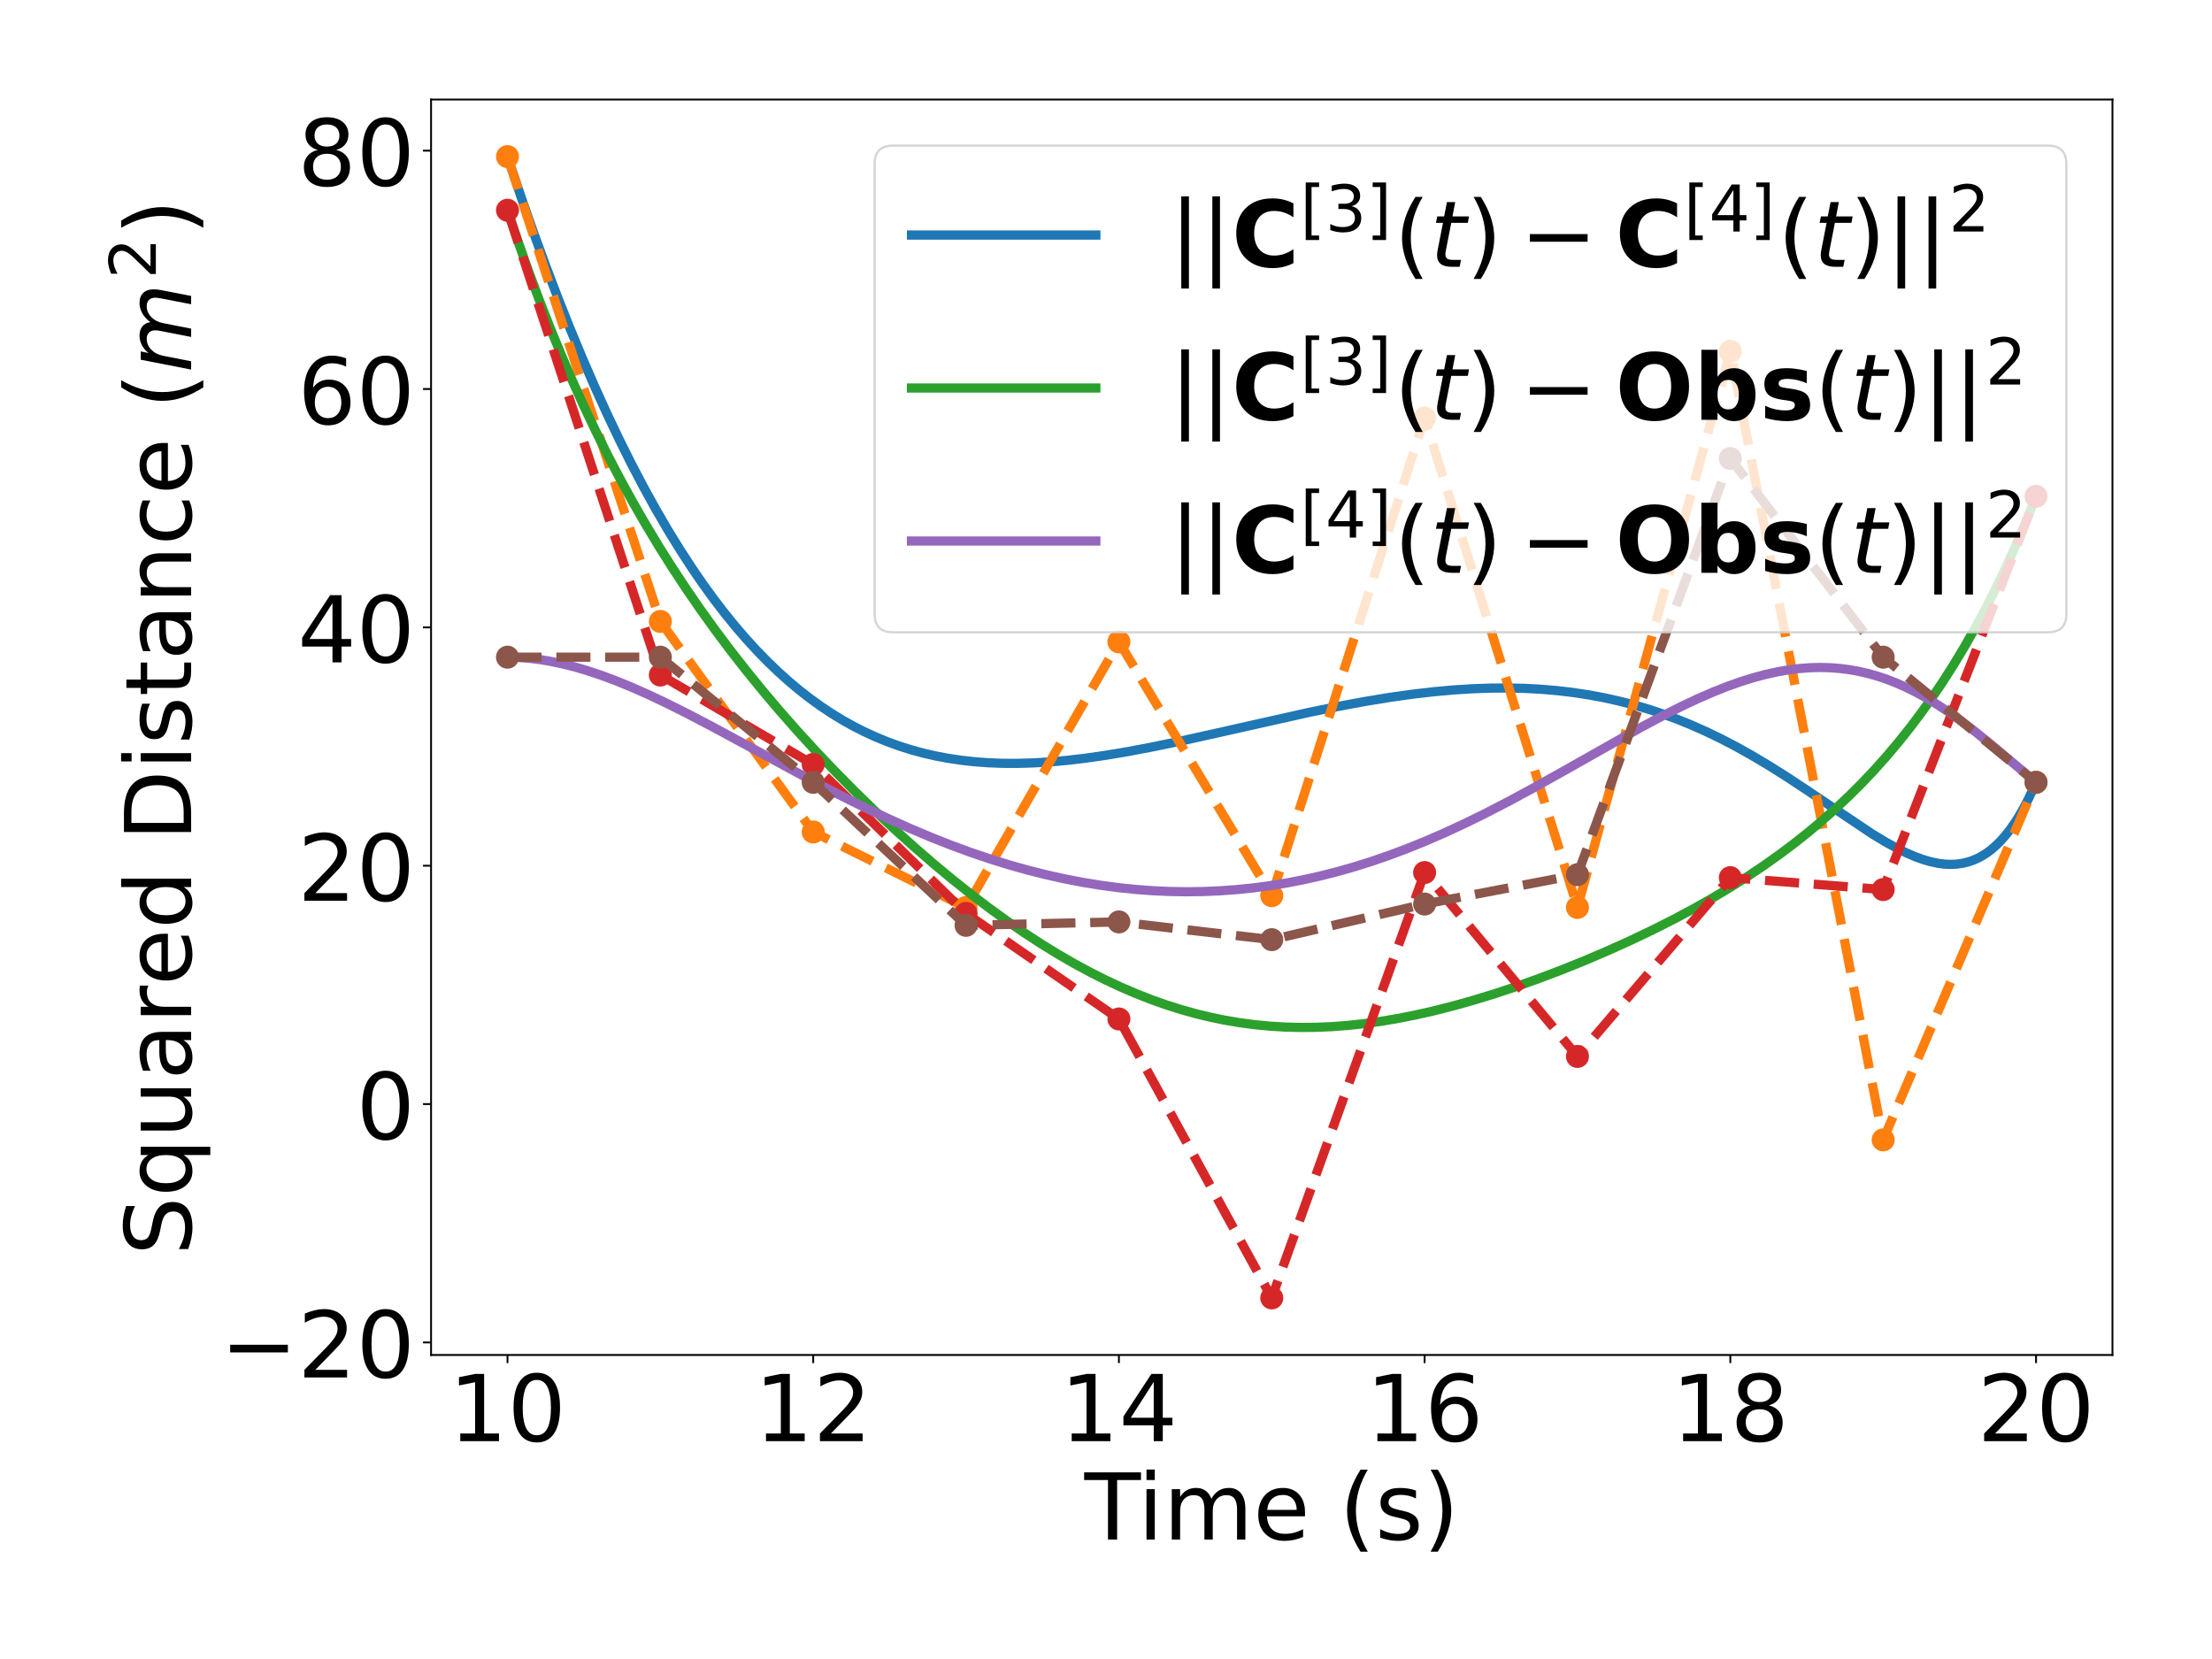 <?xml version="1.0" encoding="utf-8" standalone="no"?>
<!DOCTYPE svg PUBLIC "-//W3C//DTD SVG 1.1//EN"
  "http://www.w3.org/Graphics/SVG/1.1/DTD/svg11.dtd">
<!-- Created with matplotlib (https://matplotlib.org/) -->
<svg height="720pt" version="1.1" viewBox="0 0 959.976 720" width="959.976pt" xmlns="http://www.w3.org/2000/svg" xmlns:xlink="http://www.w3.org/1999/xlink">
 <defs>
  <style type="text/css">*{stroke-linecap:butt;stroke-linejoin:round;}</style>
 </defs>
 <g id="figure_1">
  <g id="patch_1">
   <path d="M 0 720 
L 959.976 720 
L 959.976 0 
L 0 0 
z
" style="fill:#ffffff;"/>
  </g>
  <g id="axes_1">
   <g id="patch_2">
    <path d="M 187.076 588.04 
L 916.776 588.04 
L 916.776 43.2 
L 187.076 43.2 
z
" style="fill:#ffffff;"/>
   </g>
   <g id="matplotlib.axis_1">
    <g id="xtick_1">
     <g id="line2d_1">
      <defs>
       <path d="M 0 0 
L 0 3.5 
" id="maad7dd12cc" style="stroke:#000000;stroke-width:0.8;"/>
      </defs>
      <g>
       <use style="stroke:#000000;stroke-width:0.8;" x="220.244" xlink:href="#maad7dd12cc" y="588.04"/>
      </g>
     </g>
     <g id="text_1">
      <!-- 10 -->
      <g transform="translate(194.794 625.434)scale(0.4 -0.4)">
       <defs>
        <path d="M 12.406 8.297 
L 28.516 8.297 
L 28.516 63.922 
L 10.984 60.406 
L 10.984 69.391 
L 28.422 72.906 
L 38.281 72.906 
L 38.281 8.297 
L 54.391 8.297 
L 54.391 0 
L 12.406 0 
z
" id="DejaVuSans-49"/>
        <path d="M 31.781 66.406 
Q 24.172 66.406 20.328 58.906 
Q 16.5 51.422 16.5 36.375 
Q 16.5 21.391 20.328 13.891 
Q 24.172 6.391 31.781 6.391 
Q 39.453 6.391 43.281 13.891 
Q 47.125 21.391 47.125 36.375 
Q 47.125 51.422 43.281 58.906 
Q 39.453 66.406 31.781 66.406 
z
M 31.781 74.219 
Q 44.047 74.219 50.516 64.516 
Q 56.984 54.828 56.984 36.375 
Q 56.984 17.969 50.516 8.266 
Q 44.047 -1.422 31.781 -1.422 
Q 19.531 -1.422 13.062 8.266 
Q 6.594 17.969 6.594 36.375 
Q 6.594 54.828 13.062 64.516 
Q 19.531 74.219 31.781 74.219 
z
" id="DejaVuSans-48"/>
       </defs>
       <use xlink:href="#DejaVuSans-49"/>
       <use x="63.623" xlink:href="#DejaVuSans-48"/>
      </g>
     </g>
    </g>
    <g id="xtick_2">
     <g id="line2d_2">
      <g>
       <use style="stroke:#000000;stroke-width:0.8;" x="352.917" xlink:href="#maad7dd12cc" y="588.04"/>
      </g>
     </g>
     <g id="text_2">
      <!-- 12 -->
      <g transform="translate(327.467 625.434)scale(0.4 -0.4)">
       <defs>
        <path d="M 19.188 8.297 
L 53.609 8.297 
L 53.609 0 
L 7.328 0 
L 7.328 8.297 
Q 12.938 14.109 22.625 23.891 
Q 32.328 33.688 34.812 36.531 
Q 39.547 41.844 41.422 45.531 
Q 43.312 49.219 43.312 52.781 
Q 43.312 58.594 39.234 62.25 
Q 35.156 65.922 28.609 65.922 
Q 23.969 65.922 18.812 64.312 
Q 13.672 62.703 7.812 59.422 
L 7.812 69.391 
Q 13.766 71.781 18.938 73 
Q 24.125 74.219 28.422 74.219 
Q 39.75 74.219 46.484 68.547 
Q 53.219 62.891 53.219 53.422 
Q 53.219 48.922 51.531 44.891 
Q 49.859 40.875 45.406 35.406 
Q 44.188 33.984 37.641 27.219 
Q 31.109 20.453 19.188 8.297 
z
" id="DejaVuSans-50"/>
       </defs>
       <use xlink:href="#DejaVuSans-49"/>
       <use x="63.623" xlink:href="#DejaVuSans-50"/>
      </g>
     </g>
    </g>
    <g id="xtick_3">
     <g id="line2d_3">
      <g>
       <use style="stroke:#000000;stroke-width:0.8;" x="485.59" xlink:href="#maad7dd12cc" y="588.04"/>
      </g>
     </g>
     <g id="text_3">
      <!-- 14 -->
      <g transform="translate(460.14 625.434)scale(0.4 -0.4)">
       <defs>
        <path d="M 37.797 64.312 
L 12.891 25.391 
L 37.797 25.391 
z
M 35.203 72.906 
L 47.609 72.906 
L 47.609 25.391 
L 58.016 25.391 
L 58.016 17.188 
L 47.609 17.188 
L 47.609 0 
L 37.797 0 
L 37.797 17.188 
L 4.891 17.188 
L 4.891 26.703 
z
" id="DejaVuSans-52"/>
       </defs>
       <use xlink:href="#DejaVuSans-49"/>
       <use x="63.623" xlink:href="#DejaVuSans-52"/>
      </g>
     </g>
    </g>
    <g id="xtick_4">
     <g id="line2d_4">
      <g>
       <use style="stroke:#000000;stroke-width:0.8;" x="618.262" xlink:href="#maad7dd12cc" y="588.04"/>
      </g>
     </g>
     <g id="text_4">
      <!-- 16 -->
      <g transform="translate(592.812 625.434)scale(0.4 -0.4)">
       <defs>
        <path d="M 33.016 40.375 
Q 26.375 40.375 22.484 35.828 
Q 18.609 31.297 18.609 23.391 
Q 18.609 15.531 22.484 10.953 
Q 26.375 6.391 33.016 6.391 
Q 39.656 6.391 43.531 10.953 
Q 47.406 15.531 47.406 23.391 
Q 47.406 31.297 43.531 35.828 
Q 39.656 40.375 33.016 40.375 
z
M 52.594 71.297 
L 52.594 62.312 
Q 48.875 64.062 45.094 64.984 
Q 41.312 65.922 37.594 65.922 
Q 27.828 65.922 22.672 59.328 
Q 17.531 52.734 16.797 39.406 
Q 19.672 43.656 24.016 45.922 
Q 28.375 48.188 33.594 48.188 
Q 44.578 48.188 50.953 41.516 
Q 57.328 34.859 57.328 23.391 
Q 57.328 12.156 50.688 5.359 
Q 44.047 -1.422 33.016 -1.422 
Q 20.359 -1.422 13.672 8.266 
Q 6.984 17.969 6.984 36.375 
Q 6.984 53.656 15.188 63.938 
Q 23.391 74.219 37.203 74.219 
Q 40.922 74.219 44.703 73.484 
Q 48.484 72.75 52.594 71.297 
z
" id="DejaVuSans-54"/>
       </defs>
       <use xlink:href="#DejaVuSans-49"/>
       <use x="63.623" xlink:href="#DejaVuSans-54"/>
      </g>
     </g>
    </g>
    <g id="xtick_5">
     <g id="line2d_5">
      <g>
       <use style="stroke:#000000;stroke-width:0.8;" x="750.935" xlink:href="#maad7dd12cc" y="588.04"/>
      </g>
     </g>
     <g id="text_5">
      <!-- 18 -->
      <g transform="translate(725.485 625.434)scale(0.4 -0.4)">
       <defs>
        <path d="M 31.781 34.625 
Q 24.75 34.625 20.719 30.859 
Q 16.703 27.094 16.703 20.516 
Q 16.703 13.922 20.719 10.156 
Q 24.75 6.391 31.781 6.391 
Q 38.812 6.391 42.859 10.172 
Q 46.922 13.969 46.922 20.516 
Q 46.922 27.094 42.891 30.859 
Q 38.875 34.625 31.781 34.625 
z
M 21.922 38.812 
Q 15.578 40.375 12.031 44.719 
Q 8.5 49.078 8.5 55.328 
Q 8.5 64.062 14.719 69.141 
Q 20.953 74.219 31.781 74.219 
Q 42.672 74.219 48.875 69.141 
Q 55.078 64.062 55.078 55.328 
Q 55.078 49.078 51.531 44.719 
Q 48 40.375 41.703 38.812 
Q 48.828 37.156 52.797 32.312 
Q 56.781 27.484 56.781 20.516 
Q 56.781 9.906 50.312 4.234 
Q 43.844 -1.422 31.781 -1.422 
Q 19.734 -1.422 13.25 4.234 
Q 6.781 9.906 6.781 20.516 
Q 6.781 27.484 10.781 32.312 
Q 14.797 37.156 21.922 38.812 
z
M 18.312 54.391 
Q 18.312 48.734 21.844 45.562 
Q 25.391 42.391 31.781 42.391 
Q 38.141 42.391 41.719 45.562 
Q 45.312 48.734 45.312 54.391 
Q 45.312 60.062 41.719 63.234 
Q 38.141 66.406 31.781 66.406 
Q 25.391 66.406 21.844 63.234 
Q 18.312 60.062 18.312 54.391 
z
" id="DejaVuSans-56"/>
       </defs>
       <use xlink:href="#DejaVuSans-49"/>
       <use x="63.623" xlink:href="#DejaVuSans-56"/>
      </g>
     </g>
    </g>
    <g id="xtick_6">
     <g id="line2d_6">
      <g>
       <use style="stroke:#000000;stroke-width:0.8;" x="883.608" xlink:href="#maad7dd12cc" y="588.04"/>
      </g>
     </g>
     <g id="text_6">
      <!-- 20 -->
      <g transform="translate(858.158 625.434)scale(0.4 -0.4)">
       <use xlink:href="#DejaVuSans-50"/>
       <use x="63.623" xlink:href="#DejaVuSans-48"/>
      </g>
     </g>
    </g>
    <g id="text_7">
     <!-- Time (s) -->
     <g transform="translate(470.61 668.146)scale(0.4 -0.4)">
      <defs>
       <path d="M -0.297 72.906 
L 61.375 72.906 
L 61.375 64.594 
L 35.5 64.594 
L 35.5 0 
L 25.594 0 
L 25.594 64.594 
L -0.297 64.594 
z
" id="DejaVuSans-84"/>
       <path d="M 9.422 54.688 
L 18.406 54.688 
L 18.406 0 
L 9.422 0 
z
M 9.422 75.984 
L 18.406 75.984 
L 18.406 64.594 
L 9.422 64.594 
z
" id="DejaVuSans-105"/>
       <path d="M 52 44.188 
Q 55.375 50.25 60.062 53.125 
Q 64.75 56 71.094 56 
Q 79.641 56 84.281 50.016 
Q 88.922 44.047 88.922 33.016 
L 88.922 0 
L 79.891 0 
L 79.891 32.719 
Q 79.891 40.578 77.094 44.375 
Q 74.312 48.188 68.609 48.188 
Q 61.625 48.188 57.562 43.547 
Q 53.516 38.922 53.516 30.906 
L 53.516 0 
L 44.484 0 
L 44.484 32.719 
Q 44.484 40.625 41.703 44.406 
Q 38.922 48.188 33.109 48.188 
Q 26.219 48.188 22.156 43.531 
Q 18.109 38.875 18.109 30.906 
L 18.109 0 
L 9.078 0 
L 9.078 54.688 
L 18.109 54.688 
L 18.109 46.188 
Q 21.188 51.219 25.484 53.609 
Q 29.781 56 35.688 56 
Q 41.656 56 45.828 52.969 
Q 50 49.953 52 44.188 
z
" id="DejaVuSans-109"/>
       <path d="M 56.203 29.594 
L 56.203 25.203 
L 14.891 25.203 
Q 15.484 15.922 20.484 11.062 
Q 25.484 6.203 34.422 6.203 
Q 39.594 6.203 44.453 7.469 
Q 49.312 8.734 54.109 11.281 
L 54.109 2.781 
Q 49.266 0.734 44.188 -0.344 
Q 39.109 -1.422 33.891 -1.422 
Q 20.797 -1.422 13.156 6.188 
Q 5.516 13.812 5.516 26.812 
Q 5.516 40.234 12.766 48.109 
Q 20.016 56 32.328 56 
Q 43.359 56 49.781 48.891 
Q 56.203 41.797 56.203 29.594 
z
M 47.219 32.234 
Q 47.125 39.594 43.094 43.984 
Q 39.062 48.391 32.422 48.391 
Q 24.906 48.391 20.391 44.141 
Q 15.875 39.891 15.188 32.172 
z
" id="DejaVuSans-101"/>
       <path id="DejaVuSans-32"/>
       <path d="M 31 75.875 
Q 24.469 64.656 21.281 53.656 
Q 18.109 42.672 18.109 31.391 
Q 18.109 20.125 21.312 9.062 
Q 24.516 -2 31 -13.188 
L 23.188 -13.188 
Q 15.875 -1.703 12.234 9.375 
Q 8.594 20.453 8.594 31.391 
Q 8.594 42.281 12.203 53.312 
Q 15.828 64.359 23.188 75.875 
z
" id="DejaVuSans-40"/>
       <path d="M 44.281 53.078 
L 44.281 44.578 
Q 40.484 46.531 36.375 47.5 
Q 32.281 48.484 27.875 48.484 
Q 21.188 48.484 17.844 46.438 
Q 14.5 44.391 14.5 40.281 
Q 14.5 37.156 16.891 35.375 
Q 19.281 33.594 26.516 31.984 
L 29.594 31.297 
Q 39.156 29.25 43.188 25.516 
Q 47.219 21.781 47.219 15.094 
Q 47.219 7.469 41.188 3.016 
Q 35.156 -1.422 24.609 -1.422 
Q 20.219 -1.422 15.453 -0.562 
Q 10.688 0.297 5.422 2 
L 5.422 11.281 
Q 10.406 8.688 15.234 7.391 
Q 20.062 6.109 24.812 6.109 
Q 31.156 6.109 34.562 8.281 
Q 37.984 10.453 37.984 14.406 
Q 37.984 18.062 35.516 20.016 
Q 33.062 21.969 24.703 23.781 
L 21.578 24.516 
Q 13.234 26.266 9.516 29.906 
Q 5.812 33.547 5.812 39.891 
Q 5.812 47.609 11.281 51.797 
Q 16.75 56 26.812 56 
Q 31.781 56 36.172 55.266 
Q 40.578 54.547 44.281 53.078 
z
" id="DejaVuSans-115"/>
       <path d="M 8.016 75.875 
L 15.828 75.875 
Q 23.141 64.359 26.781 53.312 
Q 30.422 42.281 30.422 31.391 
Q 30.422 20.453 26.781 9.375 
Q 23.141 -1.703 15.828 -13.188 
L 8.016 -13.188 
Q 14.5 -2 17.703 9.062 
Q 20.906 20.125 20.906 31.391 
Q 20.906 42.672 17.703 53.656 
Q 14.5 64.656 8.016 75.875 
z
" id="DejaVuSans-41"/>
      </defs>
      <use xlink:href="#DejaVuSans-84"/>
      <use x="57.959" xlink:href="#DejaVuSans-105"/>
      <use x="85.742" xlink:href="#DejaVuSans-109"/>
      <use x="183.154" xlink:href="#DejaVuSans-101"/>
      <use x="244.678" xlink:href="#DejaVuSans-32"/>
      <use x="276.465" xlink:href="#DejaVuSans-40"/>
      <use x="315.479" xlink:href="#DejaVuSans-115"/>
      <use x="367.578" xlink:href="#DejaVuSans-41"/>
     </g>
    </g>
   </g>
   <g id="matplotlib.axis_2">
    <g id="ytick_1">
     <g id="line2d_7">
      <defs>
       <path d="M 0 0 
L -3.5 0 
" id="mf9223ea0e5" style="stroke:#000000;stroke-width:0.8;"/>
      </defs>
      <g>
       <use style="stroke:#000000;stroke-width:0.8;" x="187.076" xlink:href="#mf9223ea0e5" y="582.609"/>
      </g>
     </g>
     <g id="text_8">
      <!-- −20 -->
      <g transform="translate(95.657 597.806)scale(0.4 -0.4)">
       <defs>
        <path d="M 10.594 35.5 
L 73.188 35.5 
L 73.188 27.203 
L 10.594 27.203 
z
" id="DejaVuSans-8722"/>
       </defs>
       <use xlink:href="#DejaVuSans-8722"/>
       <use x="83.789" xlink:href="#DejaVuSans-50"/>
       <use x="147.412" xlink:href="#DejaVuSans-48"/>
      </g>
     </g>
    </g>
    <g id="ytick_2">
     <g id="line2d_8">
      <g>
       <use style="stroke:#000000;stroke-width:0.8;" x="187.076" xlink:href="#mf9223ea0e5" y="479.163"/>
      </g>
     </g>
     <g id="text_9">
      <!-- 0 -->
      <g transform="translate(154.626 494.36)scale(0.4 -0.4)">
       <use xlink:href="#DejaVuSans-48"/>
      </g>
     </g>
    </g>
    <g id="ytick_3">
     <g id="line2d_9">
      <g>
       <use style="stroke:#000000;stroke-width:0.8;" x="187.076" xlink:href="#mf9223ea0e5" y="375.717"/>
      </g>
     </g>
     <g id="text_10">
      <!-- 20 -->
      <g transform="translate(129.176 390.914)scale(0.4 -0.4)">
       <use xlink:href="#DejaVuSans-50"/>
       <use x="63.623" xlink:href="#DejaVuSans-48"/>
      </g>
     </g>
    </g>
    <g id="ytick_4">
     <g id="line2d_10">
      <g>
       <use style="stroke:#000000;stroke-width:0.8;" x="187.076" xlink:href="#mf9223ea0e5" y="272.271"/>
      </g>
     </g>
     <g id="text_11">
      <!-- 40 -->
      <g transform="translate(129.176 287.468)scale(0.4 -0.4)">
       <use xlink:href="#DejaVuSans-52"/>
       <use x="63.623" xlink:href="#DejaVuSans-48"/>
      </g>
     </g>
    </g>
    <g id="ytick_5">
     <g id="line2d_11">
      <g>
       <use style="stroke:#000000;stroke-width:0.8;" x="187.076" xlink:href="#mf9223ea0e5" y="168.825"/>
      </g>
     </g>
     <g id="text_12">
      <!-- 60 -->
      <g transform="translate(129.176 184.022)scale(0.4 -0.4)">
       <use xlink:href="#DejaVuSans-54"/>
       <use x="63.623" xlink:href="#DejaVuSans-48"/>
      </g>
     </g>
    </g>
    <g id="ytick_6">
     <g id="line2d_12">
      <g>
       <use style="stroke:#000000;stroke-width:0.8;" x="187.076" xlink:href="#mf9223ea0e5" y="65.379"/>
      </g>
     </g>
     <g id="text_13">
      <!-- 80 -->
      <g transform="translate(129.176 80.576)scale(0.4 -0.4)">
       <use xlink:href="#DejaVuSans-56"/>
       <use x="63.623" xlink:href="#DejaVuSans-48"/>
      </g>
     </g>
    </g>
    <g id="text_14">
     <!-- Squared Distance $(m^2)$ -->
     <g transform="translate(83.257 544.82)rotate(-90)scale(0.4 -0.4)">
      <defs>
       <path d="M 53.516 70.516 
L 53.516 60.891 
Q 47.906 63.578 42.922 64.891 
Q 37.938 66.219 33.297 66.219 
Q 25.25 66.219 20.875 63.094 
Q 16.5 59.969 16.5 54.203 
Q 16.5 49.359 19.406 46.891 
Q 22.312 44.438 30.422 42.922 
L 36.375 41.703 
Q 47.406 39.594 52.656 34.297 
Q 57.906 29 57.906 20.125 
Q 57.906 9.516 50.797 4.047 
Q 43.703 -1.422 29.984 -1.422 
Q 24.812 -1.422 18.969 -0.25 
Q 13.141 0.922 6.891 3.219 
L 6.891 13.375 
Q 12.891 10.016 18.656 8.297 
Q 24.422 6.594 29.984 6.594 
Q 38.422 6.594 43.016 9.906 
Q 47.609 13.234 47.609 19.391 
Q 47.609 24.75 44.312 27.781 
Q 41.016 30.812 33.5 32.328 
L 27.484 33.5 
Q 16.453 35.688 11.516 40.375 
Q 6.594 45.062 6.594 53.422 
Q 6.594 63.094 13.406 68.656 
Q 20.219 74.219 32.172 74.219 
Q 37.312 74.219 42.625 73.281 
Q 47.953 72.359 53.516 70.516 
z
" id="DejaVuSans-83"/>
       <path d="M 14.797 27.297 
Q 14.797 17.391 18.875 11.75 
Q 22.953 6.109 30.078 6.109 
Q 37.203 6.109 41.297 11.75 
Q 45.406 17.391 45.406 27.297 
Q 45.406 37.203 41.297 42.844 
Q 37.203 48.484 30.078 48.484 
Q 22.953 48.484 18.875 42.844 
Q 14.797 37.203 14.797 27.297 
z
M 45.406 8.203 
Q 42.578 3.328 38.25 0.953 
Q 33.938 -1.422 27.875 -1.422 
Q 17.969 -1.422 11.734 6.484 
Q 5.516 14.406 5.516 27.297 
Q 5.516 40.188 11.734 48.094 
Q 17.969 56 27.875 56 
Q 33.938 56 38.25 53.625 
Q 42.578 51.266 45.406 46.391 
L 45.406 54.688 
L 54.391 54.688 
L 54.391 -20.797 
L 45.406 -20.797 
z
" id="DejaVuSans-113"/>
       <path d="M 8.5 21.578 
L 8.5 54.688 
L 17.484 54.688 
L 17.484 21.922 
Q 17.484 14.156 20.5 10.266 
Q 23.531 6.391 29.594 6.391 
Q 36.859 6.391 41.078 11.031 
Q 45.312 15.672 45.312 23.688 
L 45.312 54.688 
L 54.297 54.688 
L 54.297 0 
L 45.312 0 
L 45.312 8.406 
Q 42.047 3.422 37.719 1 
Q 33.406 -1.422 27.688 -1.422 
Q 18.266 -1.422 13.375 4.438 
Q 8.5 10.297 8.5 21.578 
z
M 31.109 56 
z
" id="DejaVuSans-117"/>
       <path d="M 34.281 27.484 
Q 23.391 27.484 19.188 25 
Q 14.984 22.516 14.984 16.5 
Q 14.984 11.719 18.141 8.906 
Q 21.297 6.109 26.703 6.109 
Q 34.188 6.109 38.703 11.406 
Q 43.219 16.703 43.219 25.484 
L 43.219 27.484 
z
M 52.203 31.203 
L 52.203 0 
L 43.219 0 
L 43.219 8.297 
Q 40.141 3.328 35.547 0.953 
Q 30.953 -1.422 24.312 -1.422 
Q 15.922 -1.422 10.953 3.297 
Q 6 8.016 6 15.922 
Q 6 25.141 12.172 29.828 
Q 18.359 34.516 30.609 34.516 
L 43.219 34.516 
L 43.219 35.406 
Q 43.219 41.609 39.141 45 
Q 35.062 48.391 27.688 48.391 
Q 23 48.391 18.547 47.266 
Q 14.109 46.141 10.016 43.891 
L 10.016 52.203 
Q 14.938 54.109 19.578 55.047 
Q 24.219 56 28.609 56 
Q 40.484 56 46.344 49.844 
Q 52.203 43.703 52.203 31.203 
z
" id="DejaVuSans-97"/>
       <path d="M 41.109 46.297 
Q 39.594 47.172 37.812 47.578 
Q 36.031 48 33.891 48 
Q 26.266 48 22.188 43.047 
Q 18.109 38.094 18.109 28.812 
L 18.109 0 
L 9.078 0 
L 9.078 54.688 
L 18.109 54.688 
L 18.109 46.188 
Q 20.953 51.172 25.484 53.578 
Q 30.031 56 36.531 56 
Q 37.453 56 38.578 55.875 
Q 39.703 55.766 41.062 55.516 
z
" id="DejaVuSans-114"/>
       <path d="M 45.406 46.391 
L 45.406 75.984 
L 54.391 75.984 
L 54.391 0 
L 45.406 0 
L 45.406 8.203 
Q 42.578 3.328 38.25 0.953 
Q 33.938 -1.422 27.875 -1.422 
Q 17.969 -1.422 11.734 6.484 
Q 5.516 14.406 5.516 27.297 
Q 5.516 40.188 11.734 48.094 
Q 17.969 56 27.875 56 
Q 33.938 56 38.25 53.625 
Q 42.578 51.266 45.406 46.391 
z
M 14.797 27.297 
Q 14.797 17.391 18.875 11.75 
Q 22.953 6.109 30.078 6.109 
Q 37.203 6.109 41.297 11.75 
Q 45.406 17.391 45.406 27.297 
Q 45.406 37.203 41.297 42.844 
Q 37.203 48.484 30.078 48.484 
Q 22.953 48.484 18.875 42.844 
Q 14.797 37.203 14.797 27.297 
z
" id="DejaVuSans-100"/>
       <path d="M 19.672 64.797 
L 19.672 8.109 
L 31.594 8.109 
Q 46.688 8.109 53.688 14.938 
Q 60.688 21.781 60.688 36.531 
Q 60.688 51.172 53.688 57.984 
Q 46.688 64.797 31.594 64.797 
z
M 9.812 72.906 
L 30.078 72.906 
Q 51.266 72.906 61.172 64.094 
Q 71.094 55.281 71.094 36.531 
Q 71.094 17.672 61.125 8.828 
Q 51.172 0 30.078 0 
L 9.812 0 
z
" id="DejaVuSans-68"/>
       <path d="M 18.312 70.219 
L 18.312 54.688 
L 36.812 54.688 
L 36.812 47.703 
L 18.312 47.703 
L 18.312 18.016 
Q 18.312 11.328 20.141 9.422 
Q 21.969 7.516 27.594 7.516 
L 36.812 7.516 
L 36.812 0 
L 27.594 0 
Q 17.188 0 13.234 3.875 
Q 9.281 7.766 9.281 18.016 
L 9.281 47.703 
L 2.688 47.703 
L 2.688 54.688 
L 9.281 54.688 
L 9.281 70.219 
z
" id="DejaVuSans-116"/>
       <path d="M 54.891 33.016 
L 54.891 0 
L 45.906 0 
L 45.906 32.719 
Q 45.906 40.484 42.875 44.328 
Q 39.844 48.188 33.797 48.188 
Q 26.516 48.188 22.312 43.547 
Q 18.109 38.922 18.109 30.906 
L 18.109 0 
L 9.078 0 
L 9.078 54.688 
L 18.109 54.688 
L 18.109 46.188 
Q 21.344 51.125 25.703 53.562 
Q 30.078 56 35.797 56 
Q 45.219 56 50.047 50.172 
Q 54.891 44.344 54.891 33.016 
z
" id="DejaVuSans-110"/>
       <path d="M 48.781 52.594 
L 48.781 44.188 
Q 44.969 46.297 41.141 47.344 
Q 37.312 48.391 33.406 48.391 
Q 24.656 48.391 19.812 42.844 
Q 14.984 37.312 14.984 27.297 
Q 14.984 17.281 19.812 11.734 
Q 24.656 6.203 33.406 6.203 
Q 37.312 6.203 41.141 7.25 
Q 44.969 8.297 48.781 10.406 
L 48.781 2.094 
Q 45.016 0.344 40.984 -0.531 
Q 36.969 -1.422 32.422 -1.422 
Q 20.062 -1.422 12.781 6.344 
Q 5.516 14.109 5.516 27.297 
Q 5.516 40.672 12.859 48.328 
Q 20.219 56 33.016 56 
Q 37.156 56 41.109 55.141 
Q 45.062 54.297 48.781 52.594 
z
" id="DejaVuSans-99"/>
       <path d="M 89.797 33.016 
L 83.406 0 
L 74.422 0 
L 80.719 32.719 
Q 81.109 34.812 81.297 36.328 
Q 81.5 37.844 81.5 38.922 
Q 81.5 43.312 79.047 45.75 
Q 76.609 48.188 72.219 48.188 
Q 65.672 48.188 60.547 43.281 
Q 55.422 38.375 53.906 30.516 
L 47.906 0 
L 38.922 0 
L 45.312 32.719 
Q 45.703 34.516 45.891 36.047 
Q 46.094 37.594 46.094 38.812 
Q 46.094 43.266 43.656 45.719 
Q 41.219 48.188 36.922 48.188 
Q 30.281 48.188 25.141 43.281 
Q 20.016 38.375 18.5 30.516 
L 12.5 0 
L 3.516 0 
L 14.203 54.688 
L 23.188 54.688 
L 21.484 46.188 
Q 25.141 50.984 30.047 53.484 
Q 34.969 56 40.578 56 
Q 46.531 56 50.359 52.875 
Q 54.203 49.75 54.984 44.188 
Q 59.078 49.953 64.469 52.969 
Q 69.875 56 75.875 56 
Q 82.906 56 86.734 51.953 
Q 90.578 47.906 90.578 40.484 
Q 90.578 38.875 90.375 36.938 
Q 90.188 35.016 89.797 33.016 
z
" id="DejaVuSans-Oblique-109"/>
      </defs>
      <use transform="translate(0 0.766)" xlink:href="#DejaVuSans-83"/>
      <use transform="translate(63.477 0.766)" xlink:href="#DejaVuSans-113"/>
      <use transform="translate(126.953 0.766)" xlink:href="#DejaVuSans-117"/>
      <use transform="translate(190.332 0.766)" xlink:href="#DejaVuSans-97"/>
      <use transform="translate(251.611 0.766)" xlink:href="#DejaVuSans-114"/>
      <use transform="translate(292.725 0.766)" xlink:href="#DejaVuSans-101"/>
      <use transform="translate(354.248 0.766)" xlink:href="#DejaVuSans-100"/>
      <use transform="translate(417.725 0.766)" xlink:href="#DejaVuSans-32"/>
      <use transform="translate(449.512 0.766)" xlink:href="#DejaVuSans-68"/>
      <use transform="translate(526.514 0.766)" xlink:href="#DejaVuSans-105"/>
      <use transform="translate(554.297 0.766)" xlink:href="#DejaVuSans-115"/>
      <use transform="translate(606.396 0.766)" xlink:href="#DejaVuSans-116"/>
      <use transform="translate(645.605 0.766)" xlink:href="#DejaVuSans-97"/>
      <use transform="translate(706.885 0.766)" xlink:href="#DejaVuSans-110"/>
      <use transform="translate(770.264 0.766)" xlink:href="#DejaVuSans-99"/>
      <use transform="translate(825.244 0.766)" xlink:href="#DejaVuSans-101"/>
      <use transform="translate(886.768 0.766)" xlink:href="#DejaVuSans-32"/>
      <use transform="translate(918.555 0.766)" xlink:href="#DejaVuSans-40"/>
      <use transform="translate(957.568 0.766)" xlink:href="#DejaVuSans-Oblique-109"/>
      <use transform="translate(1059.63 39.047)scale(0.7)" xlink:href="#DejaVuSans-50"/>
      <use transform="translate(1106.901 0.766)" xlink:href="#DejaVuSans-41"/>
     </g>
    </g>
   </g>
   <g id="line2d_13">
    <path clip-path="url(#pd1b41ad13a)" d="M 220.244 67.965 
L 226.214 85.722 
L 231.521 100.851 
L 236.828 115.379 
L 242.135 129.319 
L 247.442 142.683 
L 252.749 155.483 
L 258.056 167.728 
L 263.363 179.428 
L 268.67 190.592 
L 273.977 201.23 
L 279.284 211.351 
L 284.59 220.964 
L 289.897 230.079 
L 295.204 238.707 
L 300.511 246.857 
L 305.155 253.605 
L 309.798 260.003 
L 314.442 266.058 
L 319.085 271.779 
L 323.729 277.174 
L 328.372 282.251 
L 333.016 287.017 
L 337.66 291.483 
L 342.303 295.656 
L 346.947 299.545 
L 351.59 303.159 
L 356.234 306.507 
L 360.877 309.598 
L 365.521 312.441 
L 370.164 315.045 
L 374.808 317.419 
L 379.451 319.572 
L 384.758 321.773 
L 390.065 323.709 
L 395.372 325.394 
L 400.679 326.841 
L 405.986 328.061 
L 411.293 329.067 
L 417.263 329.959 
L 423.233 330.611 
L 429.204 331.041 
L 435.174 331.263 
L 441.808 331.285 
L 448.441 331.091 
L 455.738 330.649 
L 463.035 329.993 
L 470.996 329.06 
L 479.619 327.827 
L 488.906 326.28 
L 499.52 324.284 
L 512.124 321.676 
L 528.708 317.998 
L 567.847 309.22 
L 581.114 306.514 
L 592.391 304.424 
L 603.005 302.68 
L 612.955 301.277 
L 622.243 300.199 
L 630.866 299.423 
L 638.827 298.918 
L 646.787 298.632 
L 654.084 298.577 
L 661.381 298.734 
L 668.678 299.118 
L 675.975 299.739 
L 682.609 300.523 
L 689.242 301.524 
L 695.876 302.753 
L 702.51 304.219 
L 709.143 305.929 
L 715.777 307.892 
L 721.747 309.88 
L 727.717 312.082 
L 733.688 314.499 
L 740.321 317.437 
L 746.955 320.64 
L 753.589 324.102 
L 760.222 327.811 
L 767.519 332.155 
L 775.48 337.174 
L 784.767 343.316 
L 812.628 361.99 
L 818.598 365.578 
L 823.242 368.125 
L 827.222 370.087 
L 831.202 371.801 
L 834.519 373.004 
L 837.836 373.971 
L 841.153 374.668 
L 843.806 375.008 
L 846.459 375.131 
L 849.113 375.018 
L 851.766 374.646 
L 854.42 373.991 
L 856.41 373.298 
L 858.4 372.42 
L 860.39 371.346 
L 862.38 370.061 
L 864.37 368.555 
L 866.36 366.812 
L 868.35 364.819 
L 870.341 362.561 
L 872.331 360.023 
L 874.321 357.187 
L 876.311 354.038 
L 878.301 350.557 
L 880.291 346.726 
L 882.281 342.526 
L 883.608 339.511 
L 883.608 339.511 
" style="fill:none;stroke:#1f77b4;stroke-linecap:square;stroke-width:4;"/>
   </g>
   <g id="line2d_14">
    <path clip-path="url(#pd1b41ad13a)" d="M 220.244 67.965 
L 286.581 269.685 
L 352.917 361.062 
L 419.253 393.82 
L 485.59 278.552 
L 551.926 388.709 
L 618.262 181.387 
L 684.599 393.82 
L 750.935 152.446 
L 817.271 494.68 
L 883.608 339.511 
" style="fill:none;stroke:#ff7f0e;stroke-dasharray:14.8,6.4;stroke-dashoffset:0;stroke-width:4;"/>
    <defs>
     <path d="M 0 4.5 
C 1.193 4.5 2.338 4.026 3.182 3.182 
C 4.026 2.338 4.5 1.193 4.5 0 
C 4.5 -1.193 4.026 -2.338 3.182 -3.182 
C 2.338 -4.026 1.193 -4.5 0 -4.5 
C -1.193 -4.5 -2.338 -4.026 -3.182 -3.182 
C -4.026 -2.338 -4.5 -1.193 -4.5 0 
C -4.5 1.193 -4.026 2.338 -3.182 3.182 
C -2.338 4.026 -1.193 4.5 0 4.5 
z
" id="m7488366210" style="stroke:#ff7f0e;"/>
    </defs>
    <g clip-path="url(#pd1b41ad13a)">
     <use style="fill:#ff7f0e;stroke:#ff7f0e;" x="220.244" xlink:href="#m7488366210" y="67.965"/>
     <use style="fill:#ff7f0e;stroke:#ff7f0e;" x="286.581" xlink:href="#m7488366210" y="269.685"/>
     <use style="fill:#ff7f0e;stroke:#ff7f0e;" x="352.917" xlink:href="#m7488366210" y="361.062"/>
     <use style="fill:#ff7f0e;stroke:#ff7f0e;" x="419.253" xlink:href="#m7488366210" y="393.82"/>
     <use style="fill:#ff7f0e;stroke:#ff7f0e;" x="485.59" xlink:href="#m7488366210" y="278.552"/>
     <use style="fill:#ff7f0e;stroke:#ff7f0e;" x="551.926" xlink:href="#m7488366210" y="388.709"/>
     <use style="fill:#ff7f0e;stroke:#ff7f0e;" x="618.262" xlink:href="#m7488366210" y="181.387"/>
     <use style="fill:#ff7f0e;stroke:#ff7f0e;" x="684.599" xlink:href="#m7488366210" y="393.82"/>
     <use style="fill:#ff7f0e;stroke:#ff7f0e;" x="750.935" xlink:href="#m7488366210" y="152.446"/>
     <use style="fill:#ff7f0e;stroke:#ff7f0e;" x="817.271" xlink:href="#m7488366210" y="494.68"/>
     <use style="fill:#ff7f0e;stroke:#ff7f0e;" x="883.608" xlink:href="#m7488366210" y="339.511"/>
    </g>
   </g>
   <g id="line2d_15">
    <path clip-path="url(#pd1b41ad13a)" d="M 220.244 91.241 
L 224.888 105.01 
L 229.531 118.105 
L 234.175 130.569 
L 238.818 142.443 
L 243.462 153.764 
L 248.105 164.567 
L 253.412 176.323 
L 258.719 187.494 
L 264.026 198.124 
L 269.333 208.253 
L 274.64 217.92 
L 279.947 227.159 
L 285.917 237.084 
L 291.887 246.554 
L 297.858 255.607 
L 303.828 264.279 
L 310.462 273.51 
L 317.095 282.352 
L 323.729 290.843 
L 331.026 299.813 
L 338.323 308.433 
L 346.283 317.473 
L 354.244 326.167 
L 362.204 334.541 
L 370.828 343.277 
L 379.451 351.682 
L 388.075 359.768 
L 396.699 367.542 
L 405.323 375.005 
L 413.283 381.614 
L 421.243 387.95 
L 429.204 394.005 
L 437.164 399.77 
L 444.461 404.792 
L 451.758 409.554 
L 459.055 414.048 
L 466.352 418.265 
L 472.986 421.853 
L 479.619 425.201 
L 486.253 428.305 
L 492.887 431.16 
L 499.52 433.763 
L 506.154 436.112 
L 512.788 438.205 
L 519.421 440.042 
L 525.391 441.477 
L 531.362 442.706 
L 537.995 443.832 
L 544.629 444.71 
L 551.263 445.344 
L 557.896 445.739 
L 564.53 445.901 
L 571.164 445.837 
L 577.797 445.556 
L 584.431 445.064 
L 591.728 444.291 
L 599.025 443.287 
L 606.322 442.064 
L 614.282 440.495 
L 622.243 438.697 
L 630.866 436.507 
L 639.49 434.085 
L 648.777 431.236 
L 658.064 428.154 
L 668.015 424.611 
L 677.965 420.829 
L 687.916 416.814 
L 697.866 412.564 
L 707.816 408.067 
L 717.104 403.632 
L 726.391 398.945 
L 735.014 394.34 
L 742.975 389.848 
L 750.935 385.096 
L 758.232 380.484 
L 765.529 375.6 
L 772.163 370.896 
L 778.796 365.916 
L 784.767 361.172 
L 790.737 356.157 
L 796.707 350.847 
L 802.677 345.214 
L 807.984 339.911 
L 813.291 334.307 
L 818.598 328.376 
L 823.905 322.092 
L 829.212 315.425 
L 833.856 309.253 
L 838.499 302.74 
L 843.143 295.861 
L 847.786 288.587 
L 852.43 280.889 
L 857.073 272.734 
L 861.717 264.086 
L 866.36 254.906 
L 870.341 246.58 
L 874.321 237.802 
L 878.301 228.54 
L 882.281 218.758 
L 883.608 215.376 
L 883.608 215.376 
" style="fill:none;stroke:#2ca02c;stroke-linecap:square;stroke-width:4;"/>
   </g>
   <g id="line2d_16">
    <path clip-path="url(#pd1b41ad13a)" d="M 220.244 91.241 
L 286.581 292.96 
L 352.917 331.753 
L 419.253 396.406 
L 485.59 442.218 
L 551.926 563.275 
L 618.262 378.673 
L 684.599 458.474 
L 750.935 380.889 
L 817.271 386.062 
L 883.608 215.376 
" style="fill:none;stroke:#d62728;stroke-dasharray:14.8,6.4;stroke-dashoffset:0;stroke-width:4;"/>
    <defs>
     <path d="M 0 4.5 
C 1.193 4.5 2.338 4.026 3.182 3.182 
C 4.026 2.338 4.5 1.193 4.5 0 
C 4.5 -1.193 4.026 -2.338 3.182 -3.182 
C 2.338 -4.026 1.193 -4.5 0 -4.5 
C -1.193 -4.5 -2.338 -4.026 -3.182 -3.182 
C -4.026 -2.338 -4.5 -1.193 -4.5 0 
C -4.5 1.193 -4.026 2.338 -3.182 3.182 
C -2.338 4.026 -1.193 4.5 0 4.5 
z
" id="m8f421f656e" style="stroke:#d62728;"/>
    </defs>
    <g clip-path="url(#pd1b41ad13a)">
     <use style="fill:#d62728;stroke:#d62728;" x="220.244" xlink:href="#m8f421f656e" y="91.241"/>
     <use style="fill:#d62728;stroke:#d62728;" x="286.581" xlink:href="#m8f421f656e" y="292.96"/>
     <use style="fill:#d62728;stroke:#d62728;" x="352.917" xlink:href="#m8f421f656e" y="331.753"/>
     <use style="fill:#d62728;stroke:#d62728;" x="419.253" xlink:href="#m8f421f656e" y="396.406"/>
     <use style="fill:#d62728;stroke:#d62728;" x="485.59" xlink:href="#m8f421f656e" y="442.218"/>
     <use style="fill:#d62728;stroke:#d62728;" x="551.926" xlink:href="#m8f421f656e" y="563.275"/>
     <use style="fill:#d62728;stroke:#d62728;" x="618.262" xlink:href="#m8f421f656e" y="378.673"/>
     <use style="fill:#d62728;stroke:#d62728;" x="684.599" xlink:href="#m8f421f656e" y="458.474"/>
     <use style="fill:#d62728;stroke:#d62728;" x="750.935" xlink:href="#m8f421f656e" y="380.889"/>
     <use style="fill:#d62728;stroke:#d62728;" x="817.271" xlink:href="#m8f421f656e" y="386.062"/>
     <use style="fill:#d62728;stroke:#d62728;" x="883.608" xlink:href="#m8f421f656e" y="215.376"/>
    </g>
   </g>
   <g id="line2d_17">
    <path clip-path="url(#pd1b41ad13a)" d="M 220.244 285.202 
L 224.888 285.32 
L 229.531 285.665 
L 234.175 286.227 
L 238.818 286.993 
L 244.125 288.102 
L 249.432 289.444 
L 254.739 291.001 
L 260.709 292.988 
L 266.68 295.198 
L 273.313 297.888 
L 280.61 301.094 
L 288.571 304.84 
L 297.858 309.471 
L 309.135 315.368 
L 325.056 323.98 
L 351.59 338.348 
L 364.194 344.909 
L 375.471 350.529 
L 385.422 355.246 
L 394.709 359.416 
L 403.996 363.341 
L 412.62 366.749 
L 421.243 369.919 
L 429.867 372.84 
L 437.827 375.308 
L 445.788 377.551 
L 453.748 379.565 
L 461.709 381.346 
L 469.669 382.889 
L 477.629 384.192 
L 485.59 385.252 
L 492.887 386.006 
L 500.184 386.552 
L 507.481 386.886 
L 514.778 387.007 
L 522.075 386.914 
L 529.372 386.604 
L 536.669 386.075 
L 543.966 385.327 
L 551.263 384.358 
L 558.56 383.167 
L 565.857 381.754 
L 573.154 380.118 
L 580.451 378.262 
L 587.748 376.186 
L 595.045 373.892 
L 603.005 371.147 
L 610.965 368.154 
L 618.926 364.921 
L 626.886 361.46 
L 635.51 357.469 
L 644.797 352.911 
L 654.747 347.765 
L 666.025 341.663 
L 679.955 333.848 
L 711.797 315.872 
L 721.747 310.574 
L 729.707 306.572 
L 737.004 303.142 
L 743.638 300.265 
L 749.608 297.902 
L 755.579 295.783 
L 760.886 294.126 
L 766.192 292.702 
L 771.499 291.53 
L 776.143 290.725 
L 780.786 290.14 
L 785.43 289.784 
L 790.074 289.668 
L 794.717 289.803 
L 798.697 290.124 
L 802.677 290.64 
L 806.658 291.355 
L 810.638 292.271 
L 814.618 293.392 
L 818.598 294.717 
L 822.578 296.248 
L 827.222 298.291 
L 831.865 300.606 
L 836.509 303.186 
L 841.153 306.02 
L 845.796 309.092 
L 851.103 312.872 
L 857.073 317.423 
L 863.707 322.777 
L 872.994 330.591 
L 883.608 339.511 
L 883.608 339.511 
" style="fill:none;stroke:#9467bd;stroke-linecap:square;stroke-width:4;"/>
   </g>
   <g id="line2d_18">
    <path clip-path="url(#pd1b41ad13a)" d="M 220.244 285.202 
L 286.581 285.202 
L 352.917 339.511 
L 419.253 401.579 
L 485.59 400.101 
L 551.926 407.798 
L 618.262 392.342 
L 684.599 379.596 
L 750.935 198.997 
L 817.271 285.202 
L 883.608 339.511 
" style="fill:none;stroke:#8c564b;stroke-dasharray:14.8,6.4;stroke-dashoffset:0;stroke-width:4;"/>
    <defs>
     <path d="M 0 4.5 
C 1.193 4.5 2.338 4.026 3.182 3.182 
C 4.026 2.338 4.5 1.193 4.5 0 
C 4.5 -1.193 4.026 -2.338 3.182 -3.182 
C 2.338 -4.026 1.193 -4.5 0 -4.5 
C -1.193 -4.5 -2.338 -4.026 -3.182 -3.182 
C -4.026 -2.338 -4.5 -1.193 -4.5 0 
C -4.5 1.193 -4.026 2.338 -3.182 3.182 
C -2.338 4.026 -1.193 4.5 0 4.5 
z
" id="me40bdc99b9" style="stroke:#8c564b;"/>
    </defs>
    <g clip-path="url(#pd1b41ad13a)">
     <use style="fill:#8c564b;stroke:#8c564b;" x="220.244" xlink:href="#me40bdc99b9" y="285.202"/>
     <use style="fill:#8c564b;stroke:#8c564b;" x="286.581" xlink:href="#me40bdc99b9" y="285.202"/>
     <use style="fill:#8c564b;stroke:#8c564b;" x="352.917" xlink:href="#me40bdc99b9" y="339.511"/>
     <use style="fill:#8c564b;stroke:#8c564b;" x="419.253" xlink:href="#me40bdc99b9" y="401.579"/>
     <use style="fill:#8c564b;stroke:#8c564b;" x="485.59" xlink:href="#me40bdc99b9" y="400.101"/>
     <use style="fill:#8c564b;stroke:#8c564b;" x="551.926" xlink:href="#me40bdc99b9" y="407.798"/>
     <use style="fill:#8c564b;stroke:#8c564b;" x="618.262" xlink:href="#me40bdc99b9" y="392.342"/>
     <use style="fill:#8c564b;stroke:#8c564b;" x="684.599" xlink:href="#me40bdc99b9" y="379.596"/>
     <use style="fill:#8c564b;stroke:#8c564b;" x="750.935" xlink:href="#me40bdc99b9" y="198.997"/>
     <use style="fill:#8c564b;stroke:#8c564b;" x="817.271" xlink:href="#me40bdc99b9" y="285.202"/>
     <use style="fill:#8c564b;stroke:#8c564b;" x="883.608" xlink:href="#me40bdc99b9" y="339.511"/>
    </g>
   </g>
   <g id="patch_3">
    <path d="M 187.076 588.04 
L 187.076 43.2 
" style="fill:none;stroke:#000000;stroke-linecap:square;stroke-linejoin:miter;stroke-width:0.8;"/>
   </g>
   <g id="patch_4">
    <path d="M 916.776 588.04 
L 916.776 43.2 
" style="fill:none;stroke:#000000;stroke-linecap:square;stroke-linejoin:miter;stroke-width:0.8;"/>
   </g>
   <g id="patch_5">
    <path d="M 187.076 588.04 
L 916.776 588.04 
" style="fill:none;stroke:#000000;stroke-linecap:square;stroke-linejoin:miter;stroke-width:0.8;"/>
   </g>
   <g id="patch_6">
    <path d="M 187.076 43.2 
L 916.776 43.2 
" style="fill:none;stroke:#000000;stroke-linecap:square;stroke-linejoin:miter;stroke-width:0.8;"/>
   </g>
   <g id="legend_1">
    <g id="patch_7">
     <path d="M 387.576 274.4 
L 888.776 274.4 
Q 896.776 274.4 896.776 266.4 
L 896.776 71.2 
Q 896.776 63.2 888.776 63.2 
L 387.576 63.2 
Q 379.576 63.2 379.576 71.2 
L 379.576 266.4 
Q 379.576 274.4 387.576 274.4 
z
" style="fill:#ffffff;opacity:0.8;stroke:#cccccc;stroke-linejoin:miter;"/>
    </g>
    <g id="line2d_19">
     <path d="M 395.576 102 
L 475.576 102 
" style="fill:none;stroke:#1f77b4;stroke-linecap:square;stroke-width:4;"/>
    </g>
    <g id="line2d_20"/>
    <g id="text_15">
     <!-- $||\mathbf{C}^{[3]}(t) - \mathbf{C}^{[4]}(t)||^2$ -->
     <g transform="translate(507.576 116)scale(0.4 -0.4)">
      <defs>
       <path d="M 21 76.422 
L 21 -23.578 
L 12.703 -23.578 
L 12.703 76.422 
z
" id="DejaVuSans-124"/>
       <path d="M 67 4 
Q 61.812 1.312 56.203 -0.047 
Q 50.594 -1.422 44.484 -1.422 
Q 26.266 -1.422 15.625 8.766 
Q 4.984 18.953 4.984 36.375 
Q 4.984 53.859 15.625 64.031 
Q 26.266 74.219 44.484 74.219 
Q 50.594 74.219 56.203 72.844 
Q 61.812 71.484 67 68.797 
L 67 53.719 
Q 61.766 57.281 56.688 58.938 
Q 51.609 60.594 46 60.594 
Q 35.938 60.594 30.172 54.141 
Q 24.422 47.703 24.422 36.375 
Q 24.422 25.094 30.172 18.641 
Q 35.938 12.203 46 12.203 
Q 51.609 12.203 56.688 13.859 
Q 61.766 15.531 67 19.094 
z
" id="DejaVuSans-Bold-67"/>
       <path d="M 8.594 75.984 
L 29.297 75.984 
L 29.297 69 
L 17.578 69 
L 17.578 -6.203 
L 29.297 -6.203 
L 29.297 -13.188 
L 8.594 -13.188 
z
" id="DejaVuSans-91"/>
       <path d="M 40.578 39.312 
Q 47.656 37.797 51.625 33 
Q 55.609 28.219 55.609 21.188 
Q 55.609 10.406 48.188 4.484 
Q 40.766 -1.422 27.094 -1.422 
Q 22.516 -1.422 17.656 -0.516 
Q 12.797 0.391 7.625 2.203 
L 7.625 11.719 
Q 11.719 9.328 16.594 8.109 
Q 21.484 6.891 26.812 6.891 
Q 36.078 6.891 40.938 10.547 
Q 45.797 14.203 45.797 21.188 
Q 45.797 27.641 41.281 31.266 
Q 36.766 34.906 28.719 34.906 
L 20.219 34.906 
L 20.219 43.016 
L 29.109 43.016 
Q 36.375 43.016 40.234 45.922 
Q 44.094 48.828 44.094 54.297 
Q 44.094 59.906 40.109 62.906 
Q 36.141 65.922 28.719 65.922 
Q 24.656 65.922 20.016 65.031 
Q 15.375 64.156 9.812 62.312 
L 9.812 71.094 
Q 15.438 72.656 20.344 73.438 
Q 25.25 74.219 29.594 74.219 
Q 40.828 74.219 47.359 69.109 
Q 53.906 64.016 53.906 55.328 
Q 53.906 49.266 50.438 45.094 
Q 46.969 40.922 40.578 39.312 
z
" id="DejaVuSans-51"/>
       <path d="M 30.422 75.984 
L 30.422 -13.188 
L 9.719 -13.188 
L 9.719 -6.203 
L 21.391 -6.203 
L 21.391 69 
L 9.719 69 
L 9.719 75.984 
z
" id="DejaVuSans-93"/>
       <path d="M 42.281 54.688 
L 40.922 47.703 
L 23 47.703 
L 17.188 18.016 
Q 16.891 16.359 16.75 15.234 
Q 16.609 14.109 16.609 13.484 
Q 16.609 10.359 18.484 8.938 
Q 20.359 7.516 24.516 7.516 
L 33.594 7.516 
L 32.078 0 
L 23.484 0 
Q 15.484 0 11.547 3.125 
Q 7.625 6.25 7.625 12.594 
Q 7.625 13.719 7.766 15.062 
Q 7.906 16.406 8.203 18.016 
L 14.016 47.703 
L 6.391 47.703 
L 7.812 54.688 
L 15.281 54.688 
L 18.312 70.219 
L 27.297 70.219 
L 24.312 54.688 
z
" id="DejaVuSans-Oblique-116"/>
      </defs>
      <use transform="translate(0 0.53)" xlink:href="#DejaVuSans-124"/>
      <use transform="translate(33.691 0.53)" xlink:href="#DejaVuSans-124"/>
      <use transform="translate(67.383 0.53)" xlink:href="#DejaVuSans-Bold-67"/>
      <use transform="translate(141.729 38.811)scale(0.7)" xlink:href="#DejaVuSans-91"/>
      <use transform="translate(169.038 38.811)scale(0.7)" xlink:href="#DejaVuSans-51"/>
      <use transform="translate(213.574 38.811)scale(0.7)" xlink:href="#DejaVuSans-93"/>
      <use transform="translate(243.618 0.53)" xlink:href="#DejaVuSans-40"/>
      <use transform="translate(282.632 0.53)" xlink:href="#DejaVuSans-Oblique-116"/>
      <use transform="translate(321.841 0.53)" xlink:href="#DejaVuSans-41"/>
      <use transform="translate(380.337 0.53)" xlink:href="#DejaVuSans-8722"/>
      <use transform="translate(483.608 0.53)" xlink:href="#DejaVuSans-Bold-67"/>
      <use transform="translate(557.954 38.811)scale(0.7)" xlink:href="#DejaVuSans-91"/>
      <use transform="translate(585.264 38.811)scale(0.7)" xlink:href="#DejaVuSans-52"/>
      <use transform="translate(629.8 38.811)scale(0.7)" xlink:href="#DejaVuSans-93"/>
      <use transform="translate(659.844 0.53)" xlink:href="#DejaVuSans-40"/>
      <use transform="translate(698.857 0.53)" xlink:href="#DejaVuSans-Oblique-116"/>
      <use transform="translate(738.066 0.53)" xlink:href="#DejaVuSans-41"/>
      <use transform="translate(777.08 0.53)" xlink:href="#DejaVuSans-124"/>
      <use transform="translate(810.771 0.53)" xlink:href="#DejaVuSans-124"/>
      <use transform="translate(845.42 38.811)scale(0.7)" xlink:href="#DejaVuSans-50"/>
     </g>
    </g>
    <g id="line2d_21">
     <path d="M 395.576 168.4 
L 475.576 168.4 
" style="fill:none;stroke:#2ca02c;stroke-linecap:square;stroke-width:4;"/>
    </g>
    <g id="line2d_22"/>
    <g id="text_16">
     <!-- $||\mathbf{C}^{[3]}(t) - \mathbf{Obs}(t)||^2$ -->
     <g transform="translate(507.576 182.4)scale(0.4 -0.4)">
      <defs>
       <path d="M 42.484 60.594 
Q 33.891 60.594 29.156 54.25 
Q 24.422 47.906 24.422 36.375 
Q 24.422 24.906 29.156 18.547 
Q 33.891 12.203 42.484 12.203 
Q 51.125 12.203 55.859 18.547 
Q 60.594 24.906 60.594 36.375 
Q 60.594 47.906 55.859 54.25 
Q 51.125 60.594 42.484 60.594 
z
M 42.484 74.219 
Q 60.062 74.219 70.016 64.156 
Q 79.984 54.109 79.984 36.375 
Q 79.984 18.703 70.016 8.641 
Q 60.062 -1.422 42.484 -1.422 
Q 24.953 -1.422 14.969 8.641 
Q 4.984 18.703 4.984 36.375 
Q 4.984 54.109 14.969 64.156 
Q 24.953 74.219 42.484 74.219 
z
" id="DejaVuSans-Bold-79"/>
       <path d="M 37.5 11.281 
Q 43.109 11.281 46.062 15.375 
Q 49.031 19.484 49.031 27.297 
Q 49.031 35.109 46.062 39.203 
Q 43.109 43.312 37.5 43.312 
Q 31.891 43.312 28.875 39.188 
Q 25.875 35.062 25.875 27.297 
Q 25.875 19.531 28.875 15.406 
Q 31.891 11.281 37.5 11.281 
z
M 25.875 46.688 
Q 29.5 51.469 33.891 53.734 
Q 38.281 56 44 56 
Q 54.109 56 60.594 47.969 
Q 67.094 39.938 67.094 27.297 
Q 67.094 14.656 60.594 6.609 
Q 54.109 -1.422 44 -1.422 
Q 38.281 -1.422 33.891 0.844 
Q 29.5 3.125 25.875 7.906 
L 25.875 0 
L 8.406 0 
L 8.406 75.984 
L 25.875 75.984 
z
" id="DejaVuSans-Bold-98"/>
       <path d="M 51.125 52.984 
L 51.125 39.703 
Q 45.516 42.047 40.281 43.219 
Q 35.062 44.391 30.422 44.391 
Q 25.438 44.391 23.016 43.141 
Q 20.609 41.891 20.609 39.312 
Q 20.609 37.203 22.438 36.078 
Q 24.266 34.969 29 34.422 
L 32.078 33.984 
Q 45.516 32.281 50.141 28.375 
Q 54.781 24.469 54.781 16.109 
Q 54.781 7.375 48.328 2.969 
Q 41.891 -1.422 29.109 -1.422 
Q 23.688 -1.422 17.891 -0.562 
Q 12.109 0.297 6 2 
L 6 15.281 
Q 11.234 12.75 16.719 11.469 
Q 22.219 10.203 27.875 10.203 
Q 33.016 10.203 35.594 11.609 
Q 38.188 13.031 38.188 15.828 
Q 38.188 18.172 36.406 19.312 
Q 34.625 20.453 29.297 21.094 
L 26.219 21.484 
Q 14.547 22.953 9.859 26.906 
Q 5.172 30.859 5.172 38.922 
Q 5.172 47.609 11.125 51.797 
Q 17.094 56 29.391 56 
Q 34.234 56 39.547 55.266 
Q 44.875 54.547 51.125 52.984 
z
" id="DejaVuSans-Bold-115"/>
      </defs>
      <use transform="translate(0 0.53)" xlink:href="#DejaVuSans-124"/>
      <use transform="translate(33.691 0.53)" xlink:href="#DejaVuSans-124"/>
      <use transform="translate(67.383 0.53)" xlink:href="#DejaVuSans-Bold-67"/>
      <use transform="translate(141.729 38.811)scale(0.7)" xlink:href="#DejaVuSans-91"/>
      <use transform="translate(169.038 38.811)scale(0.7)" xlink:href="#DejaVuSans-51"/>
      <use transform="translate(213.574 38.811)scale(0.7)" xlink:href="#DejaVuSans-93"/>
      <use transform="translate(243.618 0.53)" xlink:href="#DejaVuSans-40"/>
      <use transform="translate(282.632 0.53)" xlink:href="#DejaVuSans-Oblique-116"/>
      <use transform="translate(321.841 0.53)" xlink:href="#DejaVuSans-41"/>
      <use transform="translate(380.337 0.53)" xlink:href="#DejaVuSans-8722"/>
      <use transform="translate(483.608 0.53)" xlink:href="#DejaVuSans-Bold-79"/>
      <use transform="translate(568.618 0.53)" xlink:href="#DejaVuSans-Bold-98"/>
      <use transform="translate(640.2 0.53)" xlink:href="#DejaVuSans-Bold-115"/>
      <use transform="translate(699.722 0.53)" xlink:href="#DejaVuSans-40"/>
      <use transform="translate(738.735 0.53)" xlink:href="#DejaVuSans-Oblique-116"/>
      <use transform="translate(777.944 0.53)" xlink:href="#DejaVuSans-41"/>
      <use transform="translate(816.958 0.53)" xlink:href="#DejaVuSans-124"/>
      <use transform="translate(850.649 0.53)" xlink:href="#DejaVuSans-124"/>
      <use transform="translate(885.298 38.811)scale(0.7)" xlink:href="#DejaVuSans-50"/>
     </g>
    </g>
    <g id="line2d_23">
     <path d="M 395.576 234.8 
L 475.576 234.8 
" style="fill:none;stroke:#9467bd;stroke-linecap:square;stroke-width:4;"/>
    </g>
    <g id="line2d_24"/>
    <g id="text_17">
     <!-- $||\mathbf{C}^{[4]}(t) - \mathbf{Obs}(t)||^2$ -->
     <g transform="translate(507.576 248.8)scale(0.4 -0.4)">
      <use transform="translate(0 0.53)" xlink:href="#DejaVuSans-124"/>
      <use transform="translate(33.691 0.53)" xlink:href="#DejaVuSans-124"/>
      <use transform="translate(67.383 0.53)" xlink:href="#DejaVuSans-Bold-67"/>
      <use transform="translate(141.729 38.811)scale(0.7)" xlink:href="#DejaVuSans-91"/>
      <use transform="translate(169.038 38.811)scale(0.7)" xlink:href="#DejaVuSans-52"/>
      <use transform="translate(213.574 38.811)scale(0.7)" xlink:href="#DejaVuSans-93"/>
      <use transform="translate(243.618 0.53)" xlink:href="#DejaVuSans-40"/>
      <use transform="translate(282.632 0.53)" xlink:href="#DejaVuSans-Oblique-116"/>
      <use transform="translate(321.841 0.53)" xlink:href="#DejaVuSans-41"/>
      <use transform="translate(380.337 0.53)" xlink:href="#DejaVuSans-8722"/>
      <use transform="translate(483.608 0.53)" xlink:href="#DejaVuSans-Bold-79"/>
      <use transform="translate(568.618 0.53)" xlink:href="#DejaVuSans-Bold-98"/>
      <use transform="translate(640.2 0.53)" xlink:href="#DejaVuSans-Bold-115"/>
      <use transform="translate(699.722 0.53)" xlink:href="#DejaVuSans-40"/>
      <use transform="translate(738.735 0.53)" xlink:href="#DejaVuSans-Oblique-116"/>
      <use transform="translate(777.944 0.53)" xlink:href="#DejaVuSans-41"/>
      <use transform="translate(816.958 0.53)" xlink:href="#DejaVuSans-124"/>
      <use transform="translate(850.649 0.53)" xlink:href="#DejaVuSans-124"/>
      <use transform="translate(885.298 38.811)scale(0.7)" xlink:href="#DejaVuSans-50"/>
     </g>
    </g>
   </g>
  </g>
 </g>
 <defs>
  <clipPath id="pd1b41ad13a">
   <rect height="544.84" width="729.7" x="187.076" y="43.2"/>
  </clipPath>
 </defs>
</svg>
